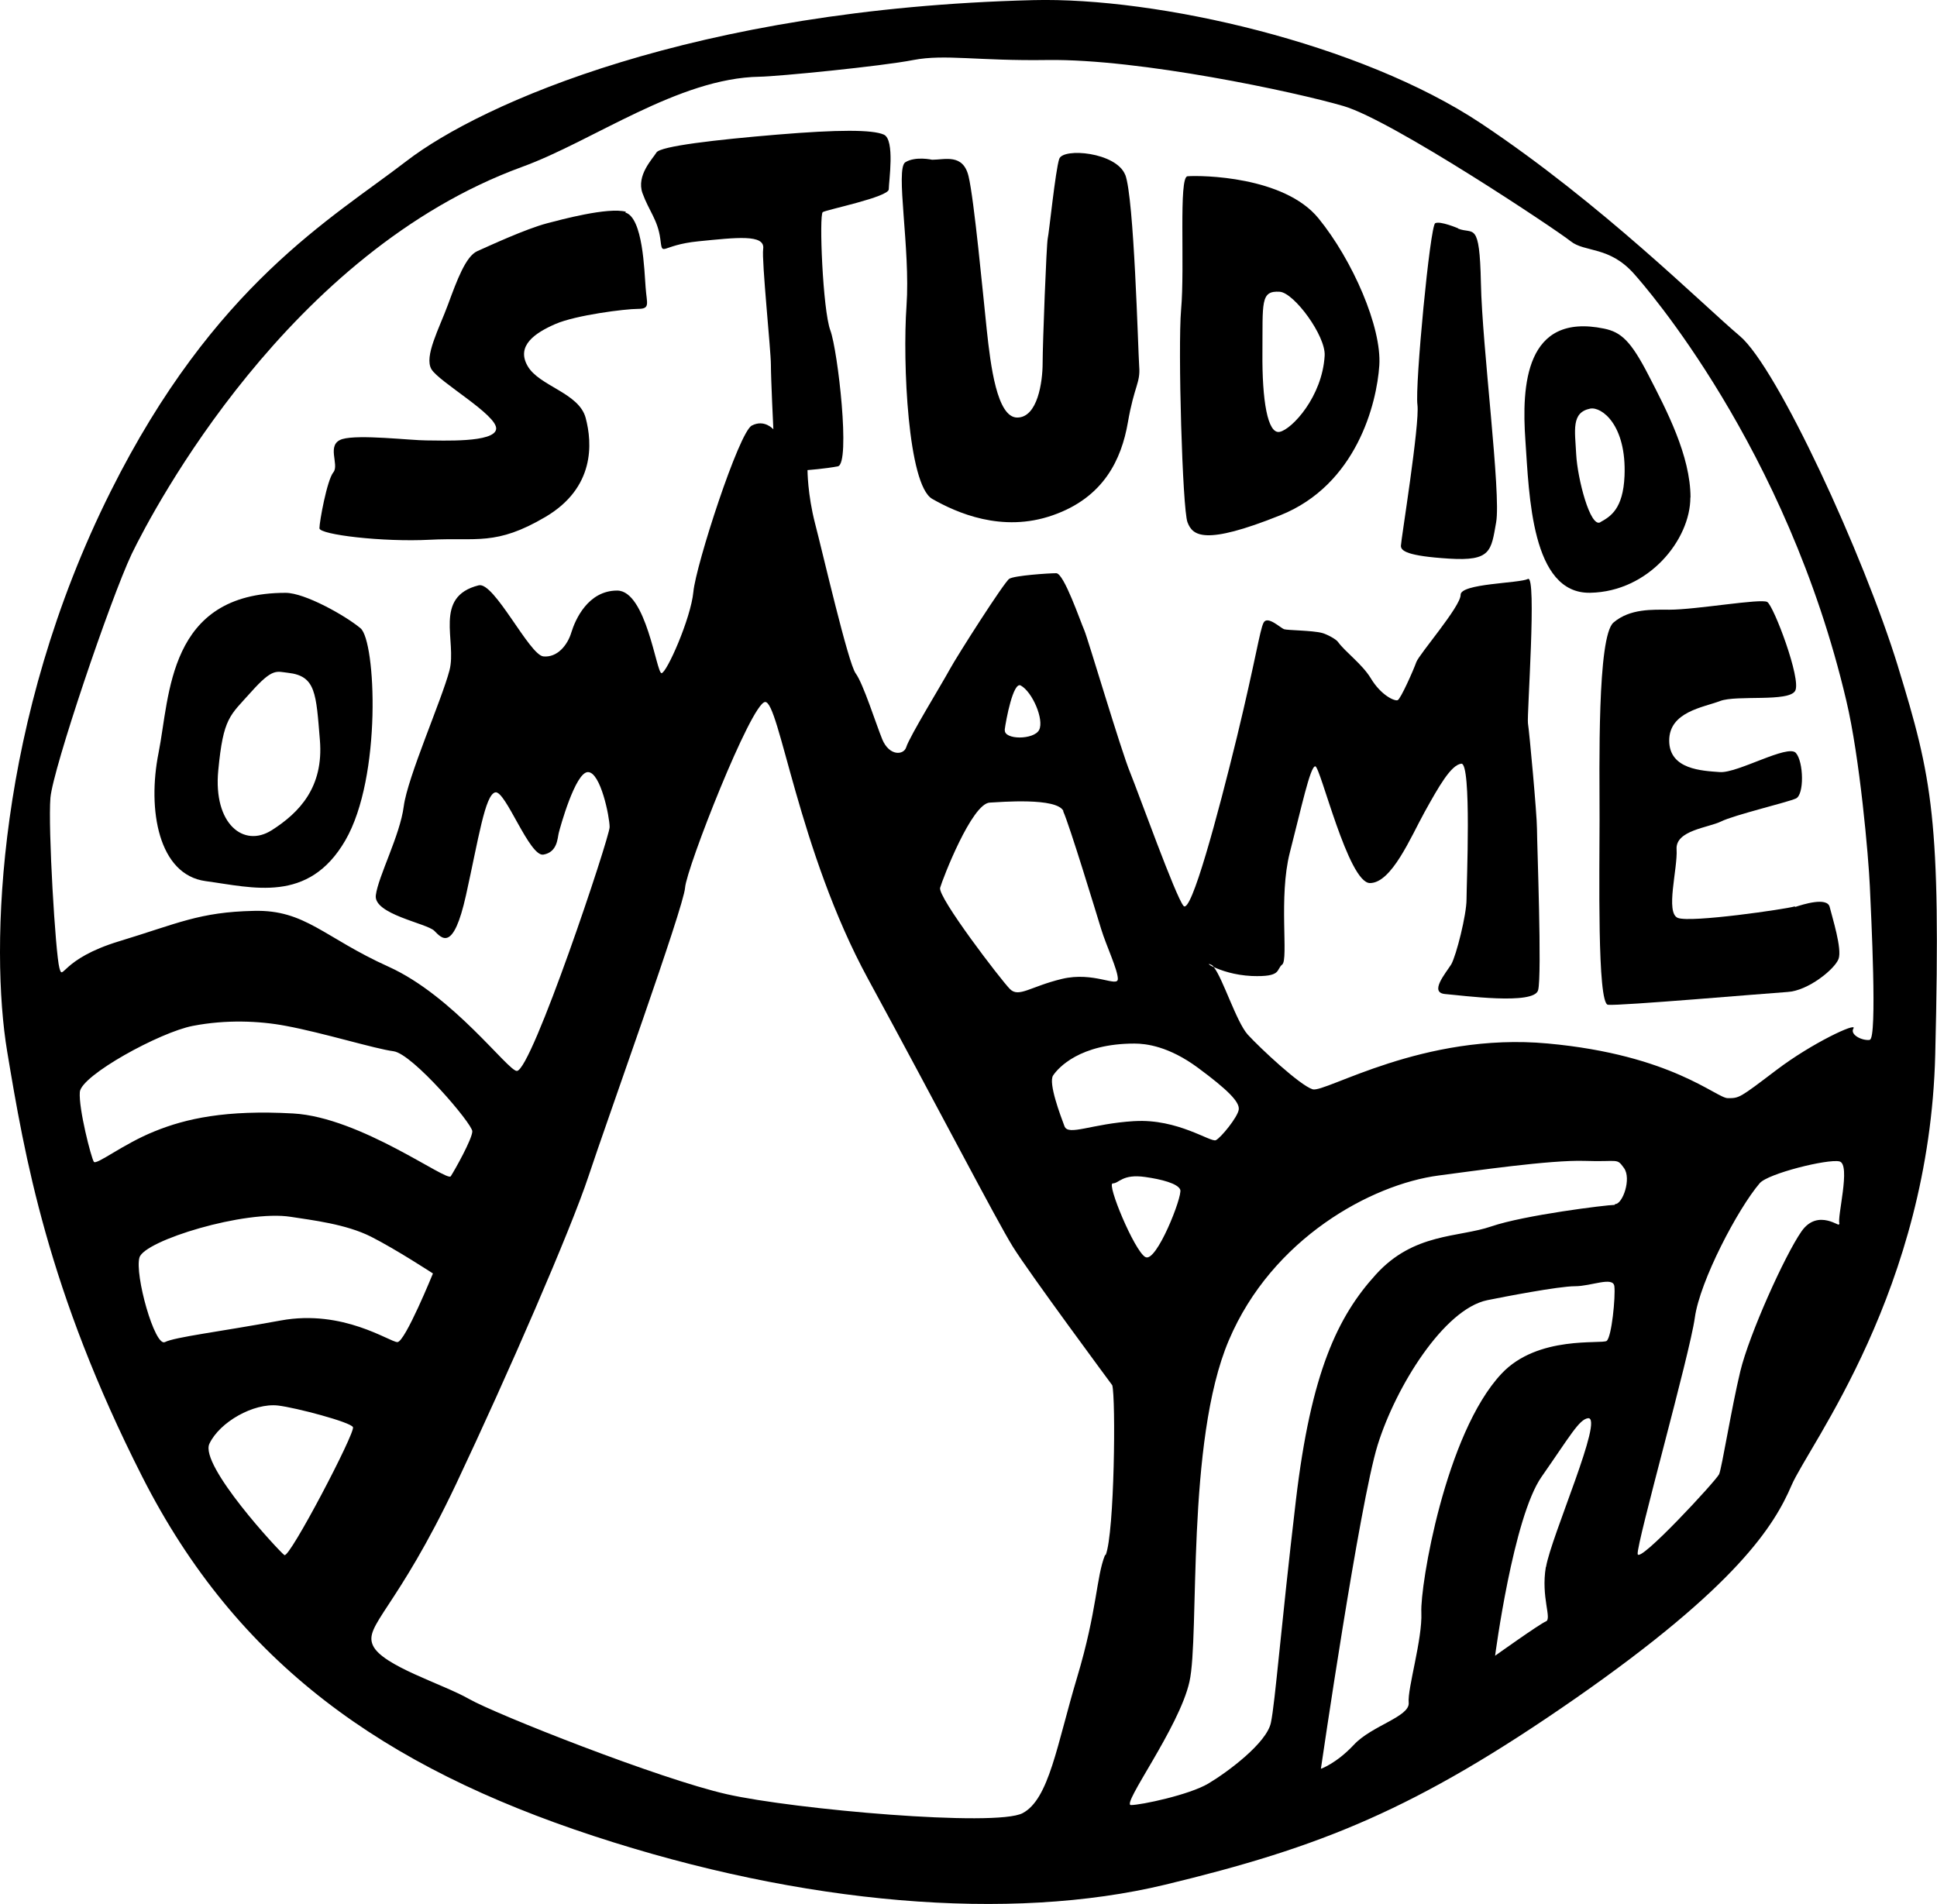 <svg xmlns="http://www.w3.org/2000/svg" width="117.936" height="115.953" viewBox="0 0 117.936 115.953">
  <path d="M115.563 40.597c-2.1-6.82-7.35-18.195-9.623-20.125-2.274-1.915-8.397-8.043-15.747-12.944-7.35-4.896-19.756-7.714-27.295-7.52-20.643.52-33.592 6.298-38.14 9.794-4.548 3.505-11.723 7.524-18.02 20.125-6.964 13.926-7.35 27.818-6.3 34.116 1.05 6.298 2.45 14.52 8.224 25.894 5.774 11.374 14.694 17.672 27.467 21.87s25.37 5.245 34.81 2.972c9.45-2.28 15.22-4.55 25.02-11.37 9.8-6.83 12.07-10.5 13.12-12.95 1.05-2.45 8.4-11.9 8.75-26.25.35-14.35-.18-16.8-2.27-23.62zM5.71 70.744c-.155-.23-.93-3.226-.85-4.238.077-1.012 4.872-3.645 6.883-4.03 2.01-.388 4.024-.31 5.66 0 2.286.425 5.397 1.392 6.56 1.546 1.16.155 4.794 4.413 4.794 4.876 0 .46-1.082 2.39-1.313 2.738-.232.354-5.493-3.595-9.592-3.825-4.1-.23-6.534.31-8.446 1.09-1.916.77-3.54 2.08-3.696 1.85zm2.783 5.834c.31-1.032 6.427-2.907 9.205-2.473 1.302.204 3.358.438 4.892 1.21 1.528.774 3.77 2.24 3.77 2.24s-1.7 4.18-2.164 4.18-3.3-2.016-7.1-1.317c-3.806.698-6.436 1.007-7.054 1.316-.62.31-1.858-4.124-1.55-5.156zm8.818 18.125c-.3-.21-5.18-5.47-4.56-6.78.62-1.317 2.69-2.494 4.18-2.325 1.09.13 4.41 1.007 4.56 1.316.16.315-3.86 7.994-4.17 7.79zm49.97 0c-.54 1.34-.47 3.346-1.7 7.45-1.23 4.098-1.7 7.418-3.32 8.27-1.62.854-13.92-.228-18.01-1.155-4.1-.928-14.07-4.872-15.7-5.804-1.62-.922-5.26-2.01-5.84-3.246-.58-1.236 1.43-2.17 5.07-9.863 3.16-6.69 6.96-15.433 8.05-18.718 1.08-3.28 5.8-16.385 5.88-17.572.08-1.182 4.02-11.234 4.87-11.313.86-.08 2.02 9.05 6.27 16.863 4.25 7.81 7.81 14.69 8.82 16.315 1.01 1.625 6.05 8.432 6.05 8.432.22.772.14 8.995-.4 10.34zm-2.55-45.3c.39.853 2.01 6.188 2.32 7.195.31 1.007 1.01 2.473 1.01 3.017s-1.46-.464-3.4 0c-1.93.464-2.63 1.162-3.17.618-.54-.543-4.41-5.6-4.25-6.168.16-.563 1.93-5.13 3.02-5.186.62-.03 4.1-.33 4.49.52zm-3.56-4.95c.08-.614.52-2.963.98-2.704.71.39 1.43 2.08 1.12 2.7-.31.62-2.16.62-2.09 0zm7.89 23.823c-2.62.16-4.02.927-4.25.31s-1-2.634-.69-3.092c.31-.464 1.63-1.94 4.95-1.94.7 0 2.09.16 3.87 1.476 1.78 1.316 2.56 2.084 2.48 2.553-.07.458-1.08 1.7-1.39 1.854-.31.155-2.32-1.316-4.95-1.16zm.67 8.277c-.67-.39-2.37-4.483-1.98-4.483.39 0 .58-.593 1.98-.39.96.135 1.98.39 2.13.774.15.39-1.46 4.483-2.12 4.1zm24.39 18.873c-.31 1.854.39 3.17 0 3.32-.39.16-3.09 2.09-3.09 2.09s1.1-8.432 2.83-10.9c1.73-2.478 2.28-3.485 2.82-3.565 1.02-.14-2.24 7.2-2.55 9.06zm3.71-13.767c-.31.22-4.2-.36-6.41 2C88 87.3 86.46 96.58 86.54 98.2c.072 1.63-.856 4.644-.77 5.5.07.85-2.25 1.39-3.33 2.55-1.088 1.16-2.016 1.47-2.016 1.47S82.777 91.56 83.88 88c1.108-3.557 4.036-8.274 6.674-8.818.957-.194 4.333-.85 5.34-.85 1.002 0 2.318-.616 2.398 0 .076.62-.16 3.095-.47 3.33zm.47-8.28c-.47 0-5.49.62-7.5 1.31-2.01.69-4.72.38-7.03 2.93-2.32 2.55-3.95 5.95-4.87 13.76-.92 7.81-1.26 12.3-1.52 13.53-.25 1.24-2.65 3.02-3.81 3.71-1.16.69-4.1 1.31-4.71 1.31s2.94-4.72 3.56-7.51c.63-2.78-.23-14.62 2.4-20.8 2.63-6.2 8.68-9.49 12.77-10.03 2.09-.27 6.8-.96 8.9-.89 2.08.073 1.93-.2 2.39.44.46.64-.08 2.19-.54 2.19zm13.66 1.16c.18.31-1.26-1.01-2.28.46-1.02 1.47-3.18 6.27-3.72 8.51s-1.12 5.87-1.29 6.27c-.17.38-4.89 5.48-4.96 4.86-.08-.62 3.17-12.14 3.48-14.39.31-2.25 2.63-6.65 3.95-8.19.5-.59 4.13-1.49 4.85-1.33.73.16-.17 3.48.01 3.8zm1.89-11.21c-.47.07-1.24-.32-1-.7.23-.39-2.53.89-4.71 2.55-2.24 1.7-2.24 1.7-2.94 1.7s-3.4-2.64-10.97-3.33c-7.58-.7-13.54 3.02-14.31 2.79-.77-.24-3.17-2.48-3.95-3.33-.69-.77-1.51-3.4-2.06-4.1-.33-.16-.41-.26-.18-.16.06.02.12.07.18.15.43.2 1.25.49 2.3.54 1.86.07 1.47-.39 1.86-.7.39-.32-.23-4.11.46-6.81.7-2.71 1.24-5.26 1.55-5.26.31 0 2.01 7.11 3.33 7.11s2.48-2.79 3.33-4.33c.86-1.55 1.6-2.86 2.23-2.94.64-.08.32 7.35.32 8.27 0 .93-.62 3.4-.93 3.95-.36.57-1.36 1.73-.36 1.81 1.01.08 5.42.69 5.65-.24.24-.92-.07-8.97-.07-9.82 0-.86-.47-5.96-.55-6.43-.07-.47.55-9.07 0-8.79-.53.27-4.12.27-4.1.97.01.7-2.54 3.63-2.7 4.1-.16.46-.95 2.24-1.13 2.31-.18.08-1.02-.29-1.65-1.35-.53-.86-1.54-1.58-1.99-2.2-.14-.19-.72-.48-.96-.54-.59-.16-2.12-.16-2.32-.23-.21-.07-1.02-.86-1.25-.39-.23.46-.46 2.16-1.62 6.96-1.17 4.79-2.79 10.82-3.25 10.28-.47-.54-2.72-6.81-3.25-8.12-.55-1.32-2.56-8.12-2.79-8.66-.24-.54-1.24-3.48-1.71-3.48-.46 0-2.55.14-2.86.34-.31.2-3.17 4.68-3.632 5.53-.46.85-2.443 4.08-2.64 4.72-.15.5-1.03.56-1.46-.47-.38-.93-1.16-3.4-1.62-4.02-.46-.62-2.01-7.36-2.473-9.13-.46-1.78-.46-3.25-.46-3.25s1.08-.08 1.85-.23c.78-.16 0-7.04-.46-8.28-.462-1.24-.693-7.04-.462-7.2.23-.15 4.02-.92 4.02-1.39 0-.47.39-3.02-.3-3.33-.697-.31-2.786-.31-6.496 0-3.713.31-7.115.7-7.35 1.09-.23.383-1.234 1.39-.85 2.472.39 1.08.93 1.625 1.084 2.78.15 1.16-.013.39 2.31.156 2.32-.23 4.087-.45 3.955.466-.1.69.47 6.19.47 7.04s.15 3.943.15 3.943-.54-.63-1.31-.23c-.78.38-3.41 8.5-3.56 10.13-.154 1.62-1.63 4.95-1.94 4.95-.31 0-.93-5.03-2.7-5.03-1.78 0-2.554 1.78-2.79 2.55-.23.77-.85 1.54-1.7 1.46-.85-.074-3-4.566-3.94-4.33-2.786.696-1.315 3.4-1.78 5.18-.463 1.78-2.553 6.5-2.784 8.28-.23 1.776-1.55 4.254-1.7 5.41-.16 1.16 3.09 1.707 3.56 2.17.46.464 1.155 1.316 1.93-2.17.77-3.474 1.16-6.11 1.78-6.26.62-.15 2.085 3.944 2.935 3.79.854-.15.854-1 .93-1.31.075-.31 1.01-3.715 1.78-3.715s1.32 2.73 1.32 3.35-4.747 14.85-5.65 14.85c-.54 0-3.867-4.568-7.81-6.348-3.946-1.78-5.068-3.48-8.2-3.4-3.328.07-4.64.77-8.2 1.85-3.57 1.083-3.41 2.474-3.64 1.63-.24-.86-.7-8.59-.547-10.37.16-1.778 3.636-12.065 4.95-14.85 1.34-2.76 9.555-18.377 23.77-23.57 4.296-1.56 9.51-5.41 14.46-5.49 1.095-.015 7.427-.638 9.36-1.018 1.934-.37 3.905.065 8.176 0C69.39 3.58 78.83 5.59 81.806 6.46c2.97.873 12.94 7.524 13.82 8.228.87.7 2.37.28 3.89 2.018.58.653 9.27 10.506 12.9 25.973.82 3.45 1.35 9.49 1.43 11.27.08 1.78.46 9.29 0 9.37z"/>
  <path d="M38.116 12.898c-1.082-.304-4.015.494-4.797.698-1.33.35-3.56 1.39-4.26 1.7-.7.31-1.24 1.78-1.78 3.246-.54 1.47-1.47 3.17-1.01 3.944.46.778 4.02 2.787 3.94 3.635-.08.86-3.33.7-4.26.7-.93 0-4.1-.38-5.11-.08-1.01.32-.16 1.55-.54 2.02-.39.47-.85 3.02-.85 3.41 0 .39 3.86.85 6.72.7 2.86-.15 4.02.39 7.04-1.39s2.86-4.49 2.45-6.03c-.41-1.54-2.84-1.93-3.54-3.17-.7-1.23.46-2.01 1.7-2.55s4.25-.92 5.02-.92c.772 0 .54-.31.47-1.31-.08-1-.16-4.25-1.24-4.56zm30.396-2.243c-.538-1.39-3.79-1.67-4.02-.978-.233.698-.622 4.533-.7 4.847-.076.31-.31 6.417-.31 7.58 0 1.16-.308 3.325-1.547 3.325-1.236 0-1.623-3.18-1.855-5.34-.23-2.17-.772-7.97-1.11-9.36s-1.443-1-2.216-1c0 0-1.005-.23-1.63.15-.627.39.315 5.26.07 8.74s.088 10.9 1.56 11.76c1.47.84 4.253 2.09 7.347 1 3.1-1.08 4.18-3.4 4.57-5.65.39-2.25.77-2.4.69-3.41-.07-1.01-.31-10.29-.85-11.68zm3.79.08c-.55.04-.154 5.49-.39 8.122-.2 2.294.08 12.142.39 12.95.31.812 1.007 1.436 5.645-.425 4.643-1.854 5.88-6.806 6.033-9.125.154-2.324-1.625-6.417-3.71-8.97-2.094-2.553-7.106-2.618-7.968-2.553zM77.916 26.3c-.742.154-1.077-1.945-1.052-4.817.024-3.066-.135-3.79 1.052-3.715.878.06 2.808 2.688 2.737 3.89-.144 2.503-1.994 4.487-2.737 4.642zm10.86-12.396s-1.087-.464-1.392-.31c-.313.155-1.24 9.898-1.082 11.06.15 1.163-1.007 8.278-1.007 8.587 0 .31.384.62 2.937.78 2.554.16 2.554-.47 2.862-2.21.31-1.74-.853-10.71-.927-14.57-.08-3.86-.463-2.94-1.39-3.32zM102.928 30.3c0-2.548-1.467-5.335-2.554-7.444-1.082-2.104-1.675-2.627-2.702-2.842-4.812-.998-5.03 3.48-4.797 6.806.23 3.326.36 9.35 3.944 9.28 3.58-.065 6.1-3.246 6.1-5.8zm-5.49 1.506c-.618.354-1.392-2.667-1.47-4.133-.076-1.47-.31-2.553.852-2.788.683-.134 2.22.978 2.09 4.104-.087 2.01-.854 2.47-1.472 2.81zm-80.05 4.298c-7.19 0-7.038 6.263-7.733 9.738-.698 3.485 0 7.43 2.862 7.818 2.862.384 6.263 1.39 8.507-2.478 2.243-3.864 1.857-12.142.927-12.92-.92-.77-3.39-2.158-4.56-2.158zm-.85 14.46c-1.703 1.083-3.558-.388-3.25-3.634.31-3.246.697-3.326 2.01-4.797 1.317-1.47 1.526-1.236 2.245-1.157 1.692.19 1.7 1.257 1.935 4.11.23 2.85-1.24 4.397-2.94 5.48zm92.732 4.638c-.463.15-6.342 1.013-7.115.698-.772-.31 0-3.017-.074-4.173-.08-1.162 1.93-1.316 2.71-1.7.78-.39 4.03-1.162 4.55-1.396.52-.22.48-2.24 0-2.78-.49-.54-3.54 1.24-4.62 1.17-1.08-.08-3.09-.15-3.09-1.92 0-1.76 2.09-2.02 3.1-2.41 1.01-.38 4.18.08 4.57-.62.39-.69-1.31-5.18-1.7-5.41-.38-.23-4.32.47-5.96.47-1.02 0-2.39-.08-3.4.78-1 .85-.85 8.82-.85 11.98 0 3.18-.15 11.22.51 11.3.67.08 9.7-.7 10.94-.78 1.24-.07 2.86-1.38 3.1-2.01.23-.61-.39-2.55-.54-3.17-.16-.62-1.63-.15-2.09 0z"/>
</svg>

